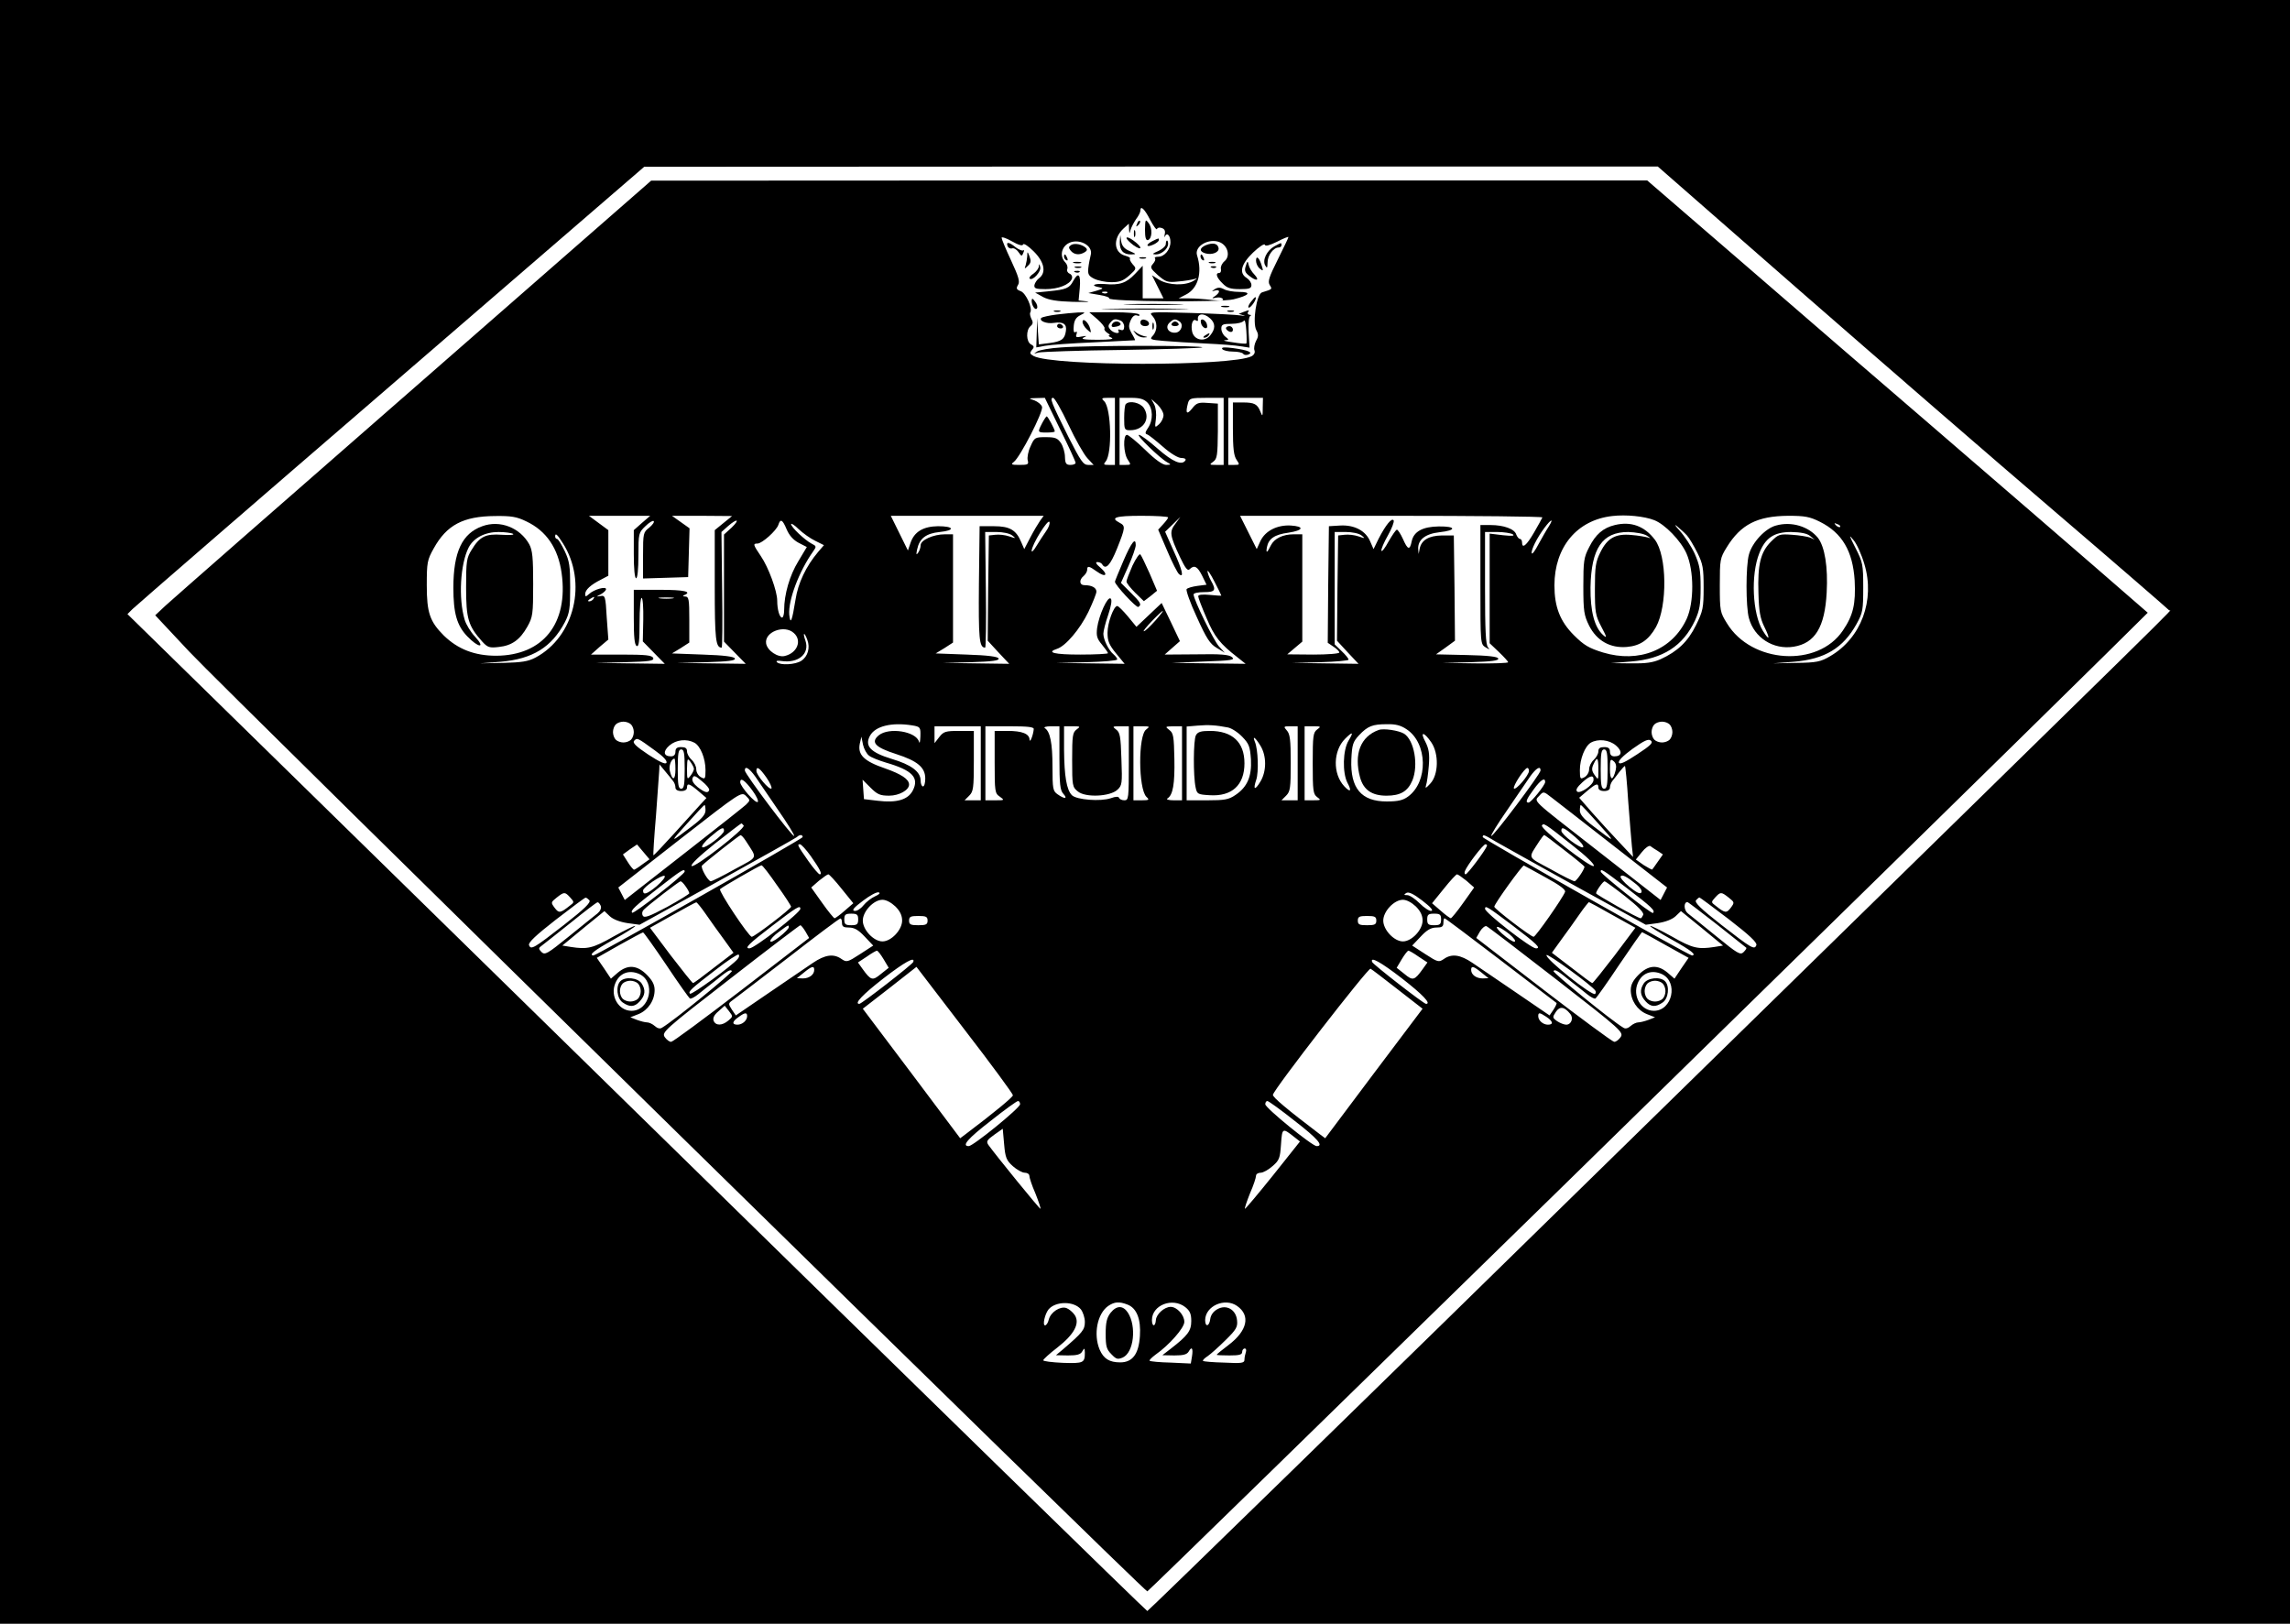 <?xml version="1.0" standalone="no"?>
<!DOCTYPE svg PUBLIC "-//W3C//DTD SVG 20010904//EN"
 "http://www.w3.org/TR/2001/REC-SVG-20010904/DTD/svg10.dtd">
<svg version="1.0" xmlns="http://www.w3.org/2000/svg"
 width="990pt" height="702pt" viewBox="0 0 990 702"
 preserveAspectRatio="xMidYMid meet">

<g transform="translate(0,702) scale(0.1,-0.1)"
fill="#000000" stroke="none">
<path d="M0 3510 l0 -3510 4950 0 4950 0 0 3510 0 3510 -4950 0 -4950 0 0
-3510z m7781 2253 c338 -295 835 -726 1104 -956 270 -231 491 -423 493 -426 3
-8 201 187 -2342 -2301 -1137 -1114 -2072 -2025 -2076 -2025 -4 0 -998 970
-2208 2155 l-2201 2155 22 22 c12 12 515 448 1117 967 l1095 945 2191 1 2191
0 614 -537z"/>
<path d="M1789 5342 c-565 -493 -1047 -916 -1072 -939 l-46 -43 147 -157 c157
-168 4128 -4063 4142 -4063 7 0 3353 3272 4145 4053 l180 178 -30 26 c-213
186 -660 571 -931 805 -188 161 -535 461 -772 666 l-431 372 -2153 0 -2153 -1
-1026 -897z m3183 728 c15 -28 28 -46 30 -40 2 6 11 8 21 4 12 -4 16 -13 12
-28 -2 -11 -2 -15 1 -8 9 19 24 4 24 -25 0 -32 -26 -63 -53 -63 -11 0 -17 -3
-14 -7 4 -3 0 -14 -8 -23 -14 -16 -12 -20 21 -50 34 -29 42 -32 88 -27 28 2
60 8 71 11 13 5 11 2 -5 -8 -36 -22 -108 -20 -148 4 l-32 20 25 -50 25 -50
-45 0 -45 0 0 71 0 70 -33 -35 c-38 -40 -67 -50 -132 -44 -46 3 -63 -7 -22
-14 19 -4 17 -6 -13 -15 l-35 -10 47 -8 c26 -4 46 -11 43 -15 -8 -14 484 -18
538 -4 69 17 80 32 24 32 -25 0 -55 5 -66 12 -16 8 -26 8 -39 0 -16 -11 -16
-11 1 -6 9 3 17 1 17 -4 0 -5 -8 -14 -17 -20 -16 -10 -15 -11 4 -7 13 3 26 0
30 -6 4 -7 -11 -8 -48 -4 -30 4 -74 7 -99 7 l-45 0 31 16 c53 26 73 95 49 170
-13 40 53 77 100 56 34 -16 44 -60 19 -81 -11 -9 -18 -24 -16 -33 2 -10 -1
-18 -7 -18 -18 0 -12 -20 14 -45 19 -20 34 -25 75 -25 41 0 50 3 50 18 0 9 -9
23 -20 30 -35 21 -25 60 27 110 26 25 49 40 51 34 2 -8 20 -3 53 13 27 14 49
23 49 20 0 -3 -21 -47 -46 -97 -38 -76 -44 -95 -35 -110 12 -19 12 -18 -33
-32 -24 -7 -42 -130 -25 -163 10 -18 10 -28 -1 -47 -7 -14 -10 -32 -7 -40 4
-10 -1 -20 -12 -26 -83 -44 -859 -44 -943 1 -16 9 -17 13 -7 26 11 12 10 17
-4 24 -21 12 -22 62 -2 79 11 9 12 17 4 31 -5 11 -8 23 -5 28 11 17 -18 83
-41 92 -19 7 -21 12 -12 27 9 14 3 35 -30 106 -23 49 -41 93 -41 98 0 5 20 -1
44 -15 30 -17 46 -21 49 -14 2 7 23 -7 45 -29 47 -46 56 -92 25 -116 -10 -7
-19 -21 -21 -30 -2 -15 5 -18 48 -18 55 0 104 19 114 45 3 9 -1 18 -10 22 -8
3 -13 12 -10 20 3 8 -1 21 -9 29 -23 24 -18 61 10 80 44 28 114 -6 100 -50 -3
-12 -8 -36 -10 -54 -3 -27 1 -35 25 -47 16 -8 49 -15 74 -15 36 0 52 6 78 29
31 28 32 30 15 48 -9 11 -15 22 -12 25 3 3 -5 8 -19 12 -51 13 -56 73 -10 117
l24 22 1 -24 c1 -20 2 -21 6 -4 3 11 14 32 24 47 11 14 19 31 19 37 0 25 18 8
42 -39z m-185 -316 c-3 -3 -12 -4 -19 -1 -8 3 -5 6 6 6 11 1 17 -2 13 -5z
m-204 -590 c37 -74 67 -140 67 -145 0 -5 -10 -9 -22 -9 -19 0 -23 6 -24 34 0
19 -8 46 -17 60 -15 22 -25 26 -66 26 -46 0 -49 -1 -66 -40 -10 -21 -15 -48
-12 -60 5 -18 1 -20 -36 -20 -35 0 -38 2 -24 13 27 20 128 217 122 238 -3 10
-18 22 -33 28 -27 9 -27 9 9 10 l36 1 66 -136z m36 20 c30 -64 67 -129 82
-145 l27 -29 -24 0 c-21 0 -32 17 -85 121 -75 151 -82 169 -66 169 6 0 36 -52
66 -116z m201 -29 l0 -145 -26 0 c-23 0 -25 2 -14 15 29 35 24 229 -6 260 -14
13 -12 15 15 15 l31 0 0 -145z m140 125 c25 -25 26 -77 3 -110 -12 -18 -14
-25 -4 -28 7 -2 37 -26 68 -53 34 -30 66 -49 80 -49 14 0 21 -4 18 -10 -15
-24 -55 -7 -120 50 -37 33 -74 60 -81 60 -14 0 89 -100 121 -118 19 -11 19
-11 -3 -12 -16 0 -47 22 -91 65 -37 36 -73 65 -79 65 -18 0 -15 -82 4 -108 14
-21 14 -22 -10 -22 l-26 0 0 145 0 145 50 0 c37 0 55 -5 70 -20z m330 -125 l0
-145 -32 0 c-30 0 -31 1 -13 14 17 12 19 28 20 132 l0 119 -45 3 c-39 3 -48 0
-67 -25 -23 -28 -29 -20 -17 25 6 20 12 22 80 22 l74 0 0 -145z m169 103 c0
-39 -1 -41 -10 -18 -13 33 -26 40 -76 40 l-43 0 0 -113 c0 -86 4 -118 16 -135
14 -21 14 -22 -10 -22 l-26 0 0 145 0 145 75 0 75 0 -1 -42z m-429 -33 c0 -12
-9 -30 -19 -39 -19 -17 -19 -16 -14 22 3 22 0 49 -7 63 l-13 24 27 -24 c14
-14 26 -34 26 -46z m2122 -454 c46 -18 114 -88 139 -144 33 -75 33 -211 1
-282 -62 -135 -206 -193 -362 -146 -61 19 -82 31 -126 75 -60 60 -84 123 -84
215 0 166 98 283 250 300 60 7 139 -1 182 -18z m-4877 -5 c87 -41 138 -116
153 -224 30 -217 -80 -356 -283 -357 -93 0 -165 28 -226 87 -61 61 -74 99 -74
218 0 98 2 109 30 159 56 101 127 139 265 140 70 1 94 -3 135 -23z m500 -7
l-35 -31 0 -104 c0 -63 4 -104 10 -104 6 0 10 39 10 98 0 96 1 99 30 127 16
16 33 26 36 22 4 -4 -5 -16 -19 -28 -26 -20 -27 -24 -27 -120 l0 -100 98 3 97
3 3 106 3 105 -38 27 -38 27 130 0 130 -1 -37 -30 -38 -31 0 -242 c0 -231 4
-266 30 -266 3 0 4 113 2 250 l-3 250 28 25 c40 35 54 31 16 -6 l-33 -30 0
-232 0 -231 47 -48 47 -48 -149 2 -150 2 128 3 c96 3 127 7 124 16 -2 8 -45
14 -138 17 l-134 5 38 23 37 24 0 99 c0 87 -2 99 -17 100 -11 0 -13 3 -5 6 36
15 -1 23 -103 23 l-115 0 0 -119 c0 -86 3 -120 13 -124 9 -3 12 21 12 102 0
58 4 106 9 106 5 0 8 -42 7 -94 l-2 -94 48 -49 47 -48 -149 2 -150 2 127 3
c107 3 126 6 122 18 -5 12 -31 15 -138 15 l-131 0 37 33 38 32 -7 96 c-5 91
-7 96 -27 92 -20 -3 -20 -3 2 8 12 7 22 16 22 22 0 13 -51 -1 -72 -20 -16 -14
-18 -14 -18 -1 0 18 24 40 68 62 l32 17 0 98 0 99 -42 31 -42 31 132 0 133 0
-36 -31z m1721 9 c-9 -13 -28 -45 -42 -72 l-26 -50 -13 30 c-22 53 -50 69
-118 69 l-62 0 -3 -249 c-2 -237 1 -276 27 -276 3 0 5 112 3 250 l-3 250 49 0
c27 0 57 -6 68 -15 17 -13 16 -14 -13 -4 -17 6 -44 9 -60 7 l-28 -3 -3 -228
-2 -227 46 -50 47 -50 -144 2 -144 2 123 3 c92 3 122 7 119 16 -2 8 -45 14
-138 17 l-134 5 38 23 37 24 0 234 0 234 -35 0 c-50 0 -105 -25 -105 -47 0
-10 -5 -25 -11 -33 -8 -11 -9 -8 -4 15 10 47 38 69 98 75 68 7 62 25 -8 25
-64 -1 -103 -24 -119 -73 l-11 -32 -37 75 -37 75 331 0 330 0 -16 -22z m554
15 c0 -4 -10 -17 -22 -30 l-21 -23 39 -91 c21 -50 44 -95 51 -101 23 -19 15
17 -24 102 l-36 81 33 32 33 32 -22 -30 c-26 -34 -24 -49 20 -143 23 -48 33
-62 42 -53 20 20 34 12 54 -28 l19 -39 -39 -5 c-22 -3 -43 -9 -47 -14 -4 -4
15 -59 44 -121 42 -93 57 -116 86 -133 l35 -21 -26 28 c-23 27 -109 202 -109
224 0 6 20 10 45 10 49 0 54 8 30 50 -8 14 -14 32 -15 40 0 8 14 -12 30 -44
17 -32 30 -60 30 -61 0 -1 -22 0 -50 3 -32 3 -50 1 -50 -6 0 -6 16 -48 36 -94
34 -81 59 -112 134 -170 l35 -28 -160 2 -160 2 139 6 c121 4 137 7 122 19 -13
11 -49 14 -154 12 l-137 -1 33 29 33 29 -39 82 -40 83 -55 -52 -54 -51 -37 45
c-21 25 -41 45 -46 45 -15 0 -42 -72 -42 -116 0 -36 7 -52 37 -89 l37 -45
-148 2 -149 2 133 3 c72 2 132 7 132 12 0 5 -7 14 -16 22 -21 17 -44 64 -44
89 0 11 9 48 21 82 13 39 17 64 11 70 -13 13 -51 -71 -59 -127 -4 -34 -1 -46
21 -72 14 -17 26 -34 26 -37 0 -3 -54 -6 -120 -6 -112 0 -149 9 -100 25 37 12
99 85 135 159 19 40 35 80 35 88 0 17 -20 28 -51 28 -23 0 -25 23 -4 40 8 7
15 19 15 26 0 19 7 18 42 -7 39 -28 51 -14 15 17 -18 15 -23 24 -13 24 8 0 18
-4 21 -10 15 -25 35 -4 64 68 37 93 37 98 11 112 -42 22 -18 30 95 30 63 0
115 -3 115 -7z m1618 0 c-2 -5 -18 -34 -36 -65 -33 -57 -52 -72 -52 -43 0 8
-4 15 -9 15 -5 0 -12 9 -16 19 -7 24 -54 41 -111 41 l-44 0 0 -258 c0 -256 0
-257 23 -271 17 -10 19 -11 10 0 -10 10 -13 75 -13 256 l0 243 53 0 c28 0 59
-5 67 -10 10 -7 -3 -8 -42 -4 l-58 7 0 -237 0 -237 40 -38 c22 -21 40 -41 40
-44 0 -4 -64 -6 -142 -5 l-143 2 123 3 c92 3 122 7 119 16 -2 8 -43 13 -136
15 l-133 3 41 29 41 30 -2 228 -3 227 -52 0 c-56 -1 -89 -20 -96 -59 l-4 -21
-2 21 c-2 40 30 66 92 73 75 8 73 26 -3 25 -70 -1 -108 -22 -117 -64 -8 -40
-17 -38 -38 10 -10 22 -22 40 -26 40 -4 0 -20 -23 -36 -51 -15 -28 -29 -46
-31 -40 -2 6 11 36 28 66 17 30 28 59 25 65 -8 13 -34 -19 -65 -79 l-22 -45
-14 32 c-19 47 -68 73 -129 70 l-50 -3 -3 -252 -2 -252 25 -17 c14 -9 25 -20
25 -25 0 -5 -51 -9 -112 -9 l-113 1 33 28 32 27 0 232 0 232 -37 0 c-47 0 -84
-18 -99 -48 -16 -33 -22 -36 -17 -8 7 37 33 55 93 63 65 10 71 27 10 31 -59 3
-110 -23 -131 -67 l-16 -35 -36 72 -36 72 655 0 c361 0 654 -3 652 -7z m1200
-19 c96 -48 142 -127 150 -254 5 -101 -6 -150 -51 -216 -108 -161 -395 -143
-501 31 -30 48 -31 54 -31 165 0 111 1 117 30 164 61 99 132 135 266 136 72 0
93 -4 137 -26z m-4467 -33 c11 -26 29 -46 52 -58 l35 -18 -37 -62 c-37 -60
-61 -143 -61 -210 0 -18 -4 -33 -9 -33 -11 0 -21 35 -21 73 0 42 -38 145 -71
193 -33 49 -35 54 -14 54 19 0 82 56 90 81 9 28 18 23 36 -20z m1121 -8 c-11
-15 -29 -44 -41 -63 -11 -19 -21 -29 -21 -22 0 27 72 142 77 125 3 -7 -4 -25
-15 -40z m2173 20 c-10 -15 -29 -49 -44 -76 -14 -27 -27 -45 -29 -39 -4 13 22
66 55 110 29 39 42 43 18 5z m-3171 -61 l38 -19 -25 -29 c-53 -63 -87 -135
-98 -207 -15 -93 -22 -111 -27 -64 -5 61 42 187 104 274 14 20 14 22 -8 33
-30 16 -88 71 -88 84 0 5 15 -4 33 -22 18 -17 50 -40 71 -50z m3769 23 c10
-11 30 -45 45 -75 24 -48 27 -67 27 -151 0 -87 -3 -101 -33 -162 -35 -71 -79
-113 -153 -147 -34 -15 -64 -19 -129 -18 l-85 1 86 7 c138 11 225 67 277 178
20 45 24 69 24 142 0 74 -4 97 -26 147 -15 32 -44 76 -64 98 -20 22 -26 31
-12 20 13 -11 33 -29 43 -40z m662 37 c-3 -3 -11 0 -18 7 -9 10 -8 11 6 5 10
-3 15 -9 12 -12z m-2069 -37 c17 -13 16 -14 -13 -4 -17 6 -44 9 -60 7 l-28 -3
-3 -228 -2 -227 46 -50 47 -50 -144 2 -144 2 123 3 c67 2 122 7 122 11 0 5
-13 21 -30 37 l-30 29 0 243 0 243 48 0 c27 0 57 -6 68 -15z m-3453 -33 c108
-169 51 -405 -118 -495 -32 -17 -60 -21 -140 -23 l-100 -2 90 7 c138 12 220
63 277 171 20 39 23 59 23 151 0 91 -3 113 -24 157 -14 29 -28 52 -33 52 -4 0
-8 5 -8 10 0 18 9 10 33 -28z m5627 -91 c47 -156 -14 -320 -148 -398 -41 -24
-58 -28 -147 -29 l-100 -2 90 7 c134 11 213 59 271 163 27 49 29 60 29 158 0
99 -2 109 -33 170 -29 57 -30 61 -9 35 14 -16 35 -63 47 -104z m-5495 -151
c-3 -5 -12 -10 -18 -10 -7 0 -6 4 3 10 19 12 23 12 15 0z m343 3 c-16 -2 -40
-2 -55 0 -16 2 -3 4 27 4 30 0 43 -2 28 -4z m2086 -97 c-22 -24 -43 -45 -49
-45 -5 -1 11 19 35 44 56 58 64 58 14 1z m-1562 -53 c36 -32 15 -86 -39 -99
-30 -8 -76 23 -81 54 -8 50 79 83 120 45z m58 -29 c13 -34 3 -72 -26 -91 -26
-17 -91 -20 -105 -6 -6 6 2 8 21 5 72 -10 121 32 102 88 -13 36 -5 40 8 4z
m-762 -366 c7 -7 12 -21 12 -33 0 -12 -5 -26 -12 -33 -7 -7 -21 -12 -33 -12
-12 0 -26 5 -33 12 -7 7 -12 21 -12 33 0 12 5 26 12 33 7 7 21 12 33 12 12 0
26 -5 33 -12z m4490 0 c7 -7 12 -21 12 -33 0 -12 -5 -26 -12 -33 -7 -7 -21
-12 -33 -12 -12 0 -26 5 -33 12 -7 7 -12 21 -12 33 0 12 5 26 12 33 7 7 21 12
33 12 12 0 26 -5 33 -12z m-3275 -4 c36 -6 37 -8 36 -48 -1 -22 -3 -33 -6 -23
-12 45 -130 64 -174 28 -36 -30 -16 -52 75 -81 93 -30 126 -58 126 -106 0 -19
-4 -34 -10 -34 -5 0 -10 11 -10 25 0 39 -41 69 -125 94 -92 28 -118 56 -94
100 23 42 94 59 182 45z m1365 -9 c16 -3 44 -21 63 -41 29 -30 33 -42 37 -97
4 -74 -16 -120 -67 -154 -29 -20 -47 -23 -122 -23 l-89 0 0 159 0 160 48 4
c47 4 78 2 130 -8z m773 -8 c91 -60 94 -227 6 -291 -22 -16 -43 -21 -92 -21
-110 0 -158 57 -153 182 3 64 7 76 33 104 38 40 58 48 121 48 37 1 60 -5 85
-22z m-1841 -147 l0 -160 -35 0 -35 0 20 20 c18 18 20 33 20 150 l0 130 -64 0
c-58 0 -67 -3 -85 -26 l-21 -27 0 37 0 36 100 0 100 0 0 -160z m229 148 c-2
-26 -17 -63 -18 -46 -1 26 -33 38 -95 38 l-56 0 0 -134 c0 -128 1 -136 22
-150 22 -16 21 -16 -20 -16 l-42 0 0 160 0 160 105 0 c78 0 105 -3 104 -12z
m111 -125 c0 -113 3 -140 17 -155 20 -22 6 -24 -25 -2 -20 14 -22 23 -22 119
0 102 -10 152 -33 167 -7 4 5 8 26 8 l37 0 0 -137z m74 123 c-17 -13 -19 -27
-19 -131 0 -112 1 -118 25 -137 33 -27 138 -22 170 7 21 19 22 27 18 133 -3
98 -6 116 -23 128 -17 13 -16 14 18 14 l37 0 0 -160 c0 -151 -1 -160 -19 -160
-11 0 -21 5 -23 10 -2 7 -14 7 -36 -1 -44 -15 -148 -7 -168 13 -23 23 -33 82
-34 196 l0 102 37 0 c34 0 35 -1 17 -14z m301 0 c-35 -25 -34 -256 1 -291 14
-13 12 -15 -20 -15 l-36 0 0 160 0 160 37 0 c34 0 35 -1 18 -14z m155 -146 l0
-160 -37 0 c-21 0 -33 4 -26 8 24 15 32 63 30 171 -2 97 -4 112 -22 125 -19
15 -18 15 18 16 l37 0 0 -160z m500 0 l0 -160 -35 0 -35 0 20 20 c18 18 20 33
20 142 0 99 -3 125 -17 140 -15 17 -14 18 15 18 l32 0 0 -160z m84 146 c-17
-13 -19 -27 -19 -146 0 -119 2 -133 19 -146 18 -13 17 -14 -17 -14 l-37 0 0
160 0 160 37 0 c34 0 35 -1 17 -14z m136 -48 c-25 -41 -27 -139 -5 -182 20
-37 13 -44 -14 -15 -50 54 -48 153 4 205 33 33 38 30 15 -8z m358 -8 c33 -49
31 -139 -4 -177 -20 -22 -24 -23 -19 -8 4 11 9 49 12 85 4 52 0 73 -15 103
-25 46 -6 44 26 -3z m-3356 -35 c35 -25 54 -45 49 -53 -4 -8 -30 4 -79 36 -54
36 -69 51 -60 60 13 13 13 13 90 -43z m925 -22 c10 -8 43 -21 73 -30 114 -33
145 -65 116 -121 -21 -40 -70 -54 -152 -44 l-59 7 -3 42 -3 42 34 -34 c30 -30
42 -35 81 -35 43 0 86 24 86 48 0 23 -33 45 -104 70 -91 31 -119 59 -109 107
l7 30 7 -35 c4 -18 16 -40 26 -47z m1692 43 c27 -44 27 -110 0 -155 -24 -40
-33 -36 -18 8 11 33 8 131 -6 164 -12 29 2 19 24 -17z m1629 -37 c-50 -33 -74
-45 -79 -37 -5 8 17 30 58 60 52 37 70 45 80 36 11 -9 -1 -21 -59 -59z m-4076
50 c26 -14 48 -68 48 -119 0 -38 -2 -40 -20 -30 -11 6 -20 21 -20 34 0 13 -9
31 -20 41 -11 10 -20 26 -20 37 0 13 -7 18 -25 18 -18 0 -25 -5 -25 -20 0 -13
-7 -20 -19 -20 -33 0 -36 22 -7 47 29 25 74 30 108 12z m3984 -12 c29 -25 26
-47 -7 -47 -12 0 -19 7 -19 20 0 15 -7 20 -25 20 -18 0 -25 -5 -25 -18 0 -11
-9 -27 -20 -37 -11 -10 -20 -28 -20 -41 0 -13 -9 -28 -20 -34 -18 -10 -20 -8
-20 30 0 49 22 104 47 119 31 18 80 13 109 -12z m-4026 -102 c0 -69 -3 -85
-15 -85 -12 0 -15 16 -15 85 0 69 3 85 15 85 12 0 15 -16 15 -85z m3990 0 c0
-69 -3 -85 -15 -85 -12 0 -15 16 -15 85 0 69 3 85 15 85 12 0 15 -16 15 -85z
m-4030 -1 c0 -48 -13 -52 -24 -8 -6 22 6 54 20 54 2 0 4 -21 4 -46z m80 2 c0
-6 -7 -20 -15 -30 -14 -18 -15 -16 -15 30 1 45 2 48 15 30 8 -11 15 -25 15
-30z m3910 -3 c0 -47 0 -47 -16 -24 -13 18 -14 28 -5 47 16 35 21 30 21 -23z
m75 -2 c-12 -49 -25 -47 -25 3 0 43 2 47 16 35 10 -8 13 -21 9 -38z m-4075
-48 c6 -7 10 -19 10 -28 0 -9 9 -15 25 -15 16 0 25 6 25 15 0 21 10 18 49 -15
l35 -30 -25 -27 c-14 -16 -65 -72 -114 -126 -48 -53 -89 -96 -90 -95 -2 2 3
80 11 173 7 94 13 181 14 195 l1 25 25 -30 c13 -16 29 -35 34 -42z m4129 -88
c6 -83 14 -170 16 -195 l5 -45 -61 65 c-34 36 -86 93 -117 128 l-55 63 34 29
c39 33 49 36 49 15 0 -9 9 -15 25 -15 16 0 25 6 25 15 0 9 5 21 10 28 6 7 20
25 31 40 12 15 23 27 24 25 2 -2 9 -71 14 -153z m-3774 108 c14 -21 59 -86 99
-145 41 -59 72 -109 69 -112 -7 -6 -213 268 -213 283 0 22 19 10 45 -26z m48
-4 c16 -23 25 -44 22 -48 -9 -8 -65 58 -65 76 0 23 14 13 43 -28z m3297 28 c0
-18 -56 -84 -65 -76 -7 8 45 88 58 89 4 0 7 -6 7 -13z m50 2 c0 -15 -206 -289
-213 -283 -3 3 28 53 69 112 40 59 85 124 99 145 26 36 45 48 45 26z m-3594
-84 c-4 -16 -19 -12 -50 12 -18 15 -26 28 -22 39 5 13 11 12 40 -13 19 -15 33
-32 32 -38z m3823 42 c-1 -21 -59 -61 -71 -49 -7 7 0 19 23 40 33 30 50 33 48
9z m-3636 -45 c17 -23 27 -45 23 -49 -9 -9 -75 66 -76 85 0 23 21 8 53 -36z
m3427 37 c0 -13 -61 -89 -72 -89 -15 0 -9 15 23 58 30 41 49 53 49 31z m-3455
-98 c-11 -10 -117 -94 -235 -186 -118 -92 -232 -181 -252 -197 l-37 -29 -14
27 -14 27 266 208 c263 205 266 207 286 188 19 -19 19 -19 0 -38z m3751 -178
l231 -180 -14 -27 -14 -27 -37 29 c-20 16 -134 105 -252 197 -272 212 -259
199 -236 224 19 21 19 20 55 -8 20 -15 140 -109 267 -208z m-3926 153 c0 -17
-16 -36 -57 -67 -99 -76 -100 -75 -24 9 40 45 75 82 77 82 2 0 4 -11 4 -24z
m3861 -58 c76 -84 75 -85 -24 -9 -41 31 -57 50 -57 67 0 13 2 24 4 24 2 0 37
-37 77 -82z m-3696 -7 c8 -14 -214 -186 -225 -175 -6 6 36 45 101 97 61 48
112 87 114 87 2 0 6 -4 10 -9z m3582 -85 c60 -47 99 -84 93 -90 -11 -11 -233
162 -224 175 7 12 11 10 131 -85z m-3667 62 c-1 -17 -82 -78 -94 -71 -5 4 10
24 35 45 47 40 59 46 59 26z m3679 -26 c25 -21 40 -41 35 -45 -12 -7 -93 54
-94 71 0 20 12 14 59 -26z m-3585 -17 c51 -80 57 -66 -48 -123 -51 -29 -98
-52 -103 -52 -12 0 -46 60 -38 68 16 17 161 131 166 131 4 1 14 -10 23 -24z
m246 16 c0 -8 -893 -513 -905 -512 -20 3 2 21 88 69 54 30 96 57 93 59 -2 2
-44 -18 -94 -46 -89 -51 -113 -56 -184 -45 l-37 6 91 75 91 74 23 -22 c15 -14
44 -25 77 -30 l52 -7 335 185 c184 102 339 189 345 194 11 11 25 12 25 0z
m2997 -20 c27 -15 183 -103 348 -194 l300 -165 52 7 c33 5 62 16 77 30 l23 22
91 -74 91 -75 -37 -6 c-71 -11 -95 -6 -184 45 -50 28 -92 48 -94 46 -3 -2 39
-29 93 -59 86 -48 108 -66 88 -69 -12 -1 -905 504 -905 512 0 13 6 11 57 -20z
m298 -38 c47 -36 85 -68 85 -70 0 -12 -35 -63 -43 -63 -5 0 -52 23 -103 52
-105 57 -99 43 -48 123 9 14 18 25 20 25 2 0 42 -30 89 -67z m-3988 -60 c-17
-13 -33 -23 -36 -23 -3 0 -16 15 -27 33 l-21 33 30 22 31 21 27 -32 27 -32
-31 -22z m728 36 c40 -57 51 -79 39 -79 -5 0 -27 26 -49 57 -47 67 -50 73 -37
73 6 0 27 -23 47 -51z m2923 43 c-9 -22 -84 -122 -92 -122 -4 0 -6 6 -3 14 10
26 79 116 89 116 5 0 8 -4 6 -8z m739 -21 l22 -15 -21 -30 c-12 -17 -23 -33
-25 -35 -1 -2 -18 7 -37 19 l-34 24 26 32 c14 18 31 30 37 26 5 -4 20 -14 32
-21z m-3808 -148 c34 -47 61 -89 61 -93 0 -9 -158 -130 -170 -130 -13 0 -145
199 -137 206 9 9 170 102 179 103 4 1 34 -38 67 -86z m3324 33 c59 -32 87 -53
83 -62 -11 -28 -127 -194 -136 -194 -12 0 -170 121 -170 130 0 12 122 181 128
178 4 -2 47 -25 95 -52z m-3723 26 c0 -12 -220 -185 -227 -178 -9 9 11 28 120
112 91 71 107 81 107 66z m4074 -72 c107 -82 123 -97 112 -107 -6 -6 -226 168
-226 179 0 14 8 9 114 -72z m-4195 9 c-41 -34 -59 -41 -59 -19 0 14 82 70 93
63 6 -3 -10 -23 -34 -44z m799 -11 l51 -63 -37 -32 c-20 -18 -40 -32 -44 -33
-3 0 -28 30 -54 67 l-47 66 33 29 c19 15 37 28 41 28 4 0 30 -28 57 -62z
m2702 34 l33 -29 -47 -66 c-26 -37 -51 -67 -54 -67 -4 1 -24 15 -44 33 l-37
32 51 63 c27 34 53 62 57 62 4 0 22 -13 41 -28z m734 -15 c17 -14 26 -28 22
-35 -5 -9 -21 -1 -52 24 -24 20 -41 40 -38 45 6 10 26 0 68 -34z m-4110 -9 c9
-12 16 -26 16 -30 0 -3 -43 -30 -96 -59 -77 -41 -98 -49 -105 -38 -5 9 -3 19
4 26 23 23 152 122 159 123 4 0 14 -10 22 -22z m4062 -43 c56 -44 81 -70 78
-80 -4 -8 -8 -15 -11 -15 -12 0 -193 102 -193 108 0 10 30 52 37 52 3 0 43
-29 89 -65z m-3243 0 c-16 -7 -39 -25 -51 -40 -12 -15 -29 -25 -38 -23 -13 2
-2 15 37 44 30 23 60 39 68 36 8 -3 2 -9 -16 -17z m2405 -63 c-8 -2 -31 13
-51 33 -19 19 -43 35 -53 35 -15 0 -16 2 -5 9 10 7 31 -3 69 -32 35 -27 50
-43 40 -45z m-3723 58 c18 -20 18 -21 -1 -35 -41 -33 -48 -34 -66 -10 -17 23
-17 24 8 44 33 26 36 26 59 1z m5009 -1 c25 -20 25 -21 8 -44 -18 -24 -25 -23
-66 10 -19 14 -19 15 -1 35 23 25 26 25 59 -1z m-4926 -11 c7 -10 -21 -37
-109 -106 -131 -102 -144 -110 -152 -88 -4 11 30 43 116 110 67 52 125 95 128
95 4 1 11 -5 17 -11z m4927 -83 c88 -68 122 -100 118 -111 -8 -22 -21 -14
-152 88 -88 69 -116 96 -109 106 6 6 12 12 15 12 2 0 60 -43 128 -95z m-3604
56 c20 -20 29 -39 29 -61 0 -40 -47 -90 -85 -90 -38 0 -85 50 -85 90 0 40 47
90 85 90 16 0 38 -12 56 -29z m2250 0 c20 -20 29 -39 29 -61 0 -40 -47 -90
-85 -90 -38 0 -85 50 -85 90 0 40 47 90 85 90 16 0 38 -12 56 -29z m-3524 3
c4 -10 -2 -23 -14 -33 -11 -9 -67 -53 -123 -99 -94 -76 -104 -82 -119 -68 -14
15 -14 17 4 30 11 8 67 53 125 99 58 47 109 86 113 86 4 1 10 -6 14 -15z m455
-37 c20 -29 55 -78 78 -109 l41 -57 -85 -65 c-46 -36 -86 -66 -90 -66 -3 0
-46 54 -96 119 l-90 120 98 55 c53 30 99 55 102 55 3 0 22 -23 42 -52z m3919
-3 l99 -55 -90 -120 c-50 -65 -93 -119 -96 -119 -4 0 -44 30 -90 66 l-85 65
41 57 c23 31 58 80 78 109 20 29 39 52 41 53 1 0 48 -25 102 -56z m452 -41
c67 -53 124 -98 126 -100 3 -2 -2 -10 -11 -19 -14 -14 -25 -8 -118 68 -56 46
-112 90 -123 99 -18 14 -19 49 -2 49 3 0 60 -44 128 -97z m-3963 68 c0 -17
-198 -171 -220 -171 -23 0 -4 19 98 97 107 82 122 91 122 74z m3080 -73 c104
-79 124 -98 100 -98 -22 0 -220 154 -220 171 0 16 10 10 120 -73z m-2830 27
c0 -21 -5 -25 -30 -25 -25 0 -30 4 -30 25 0 21 5 25 30 25 25 0 30 -4 30 -25z
m2520 0 c0 -21 -5 -25 -30 -25 -25 0 -30 4 -30 25 0 21 5 25 30 25 25 0 30 -4
30 -25z m-2220 -5 c0 -17 -7 -20 -40 -20 -33 0 -40 3 -40 20 0 17 7 20 40 20
33 0 40 -3 40 -20z m1940 0 c0 -17 -7 -20 -40 -20 -33 0 -40 3 -40 20 0 17 7
20 40 20 33 0 40 -3 40 -20z m-2310 -10 c0 -16 7 -20 30 -20 23 0 41 -10 68
-39 l37 -39 -57 -37 c-54 -35 -58 -36 -80 -21 -34 24 -71 19 -124 -17 -27 -18
-113 -77 -191 -130 l-142 -97 -17 25 c-16 25 -16 27 2 40 10 7 118 90 239 183
121 94 223 171 228 171 4 1 7 -8 7 -19z m2848 -162 c130 -99 239 -182 241
-184 2 -2 -4 -15 -13 -29 l-17 -25 -142 97 c-78 53 -164 112 -191 130 -53 36
-90 41 -124 17 -22 -15 -26 -14 -80 21 l-57 37 37 39 c27 29 45 39 68 39 23 0
30 4 30 20 0 11 2 20 5 20 3 0 112 -82 243 -182z m-3078 143 c0 -5 -18 -24
-40 -41 -24 -19 -40 -26 -40 -18 0 7 17 25 38 40 42 31 42 31 42 19z m72 -18
l16 -28 -291 -224 c-160 -123 -297 -224 -305 -225 -8 -1 -20 9 -28 20 -14 21
-5 30 283 253 163 127 300 231 303 231 3 0 13 -12 22 -27z m3247 -208 c282
-219 291 -228 277 -249 -8 -11 -20 -21 -28 -20 -8 1 -145 102 -305 225 l-291
224 16 28 c9 15 22 25 28 23 6 -2 142 -106 303 -231z m-179 167 c0 -8 -16 -1
-40 18 -52 41 -52 60 0 23 22 -15 40 -34 40 -41z m-3670 -103 c52 -78 98 -143
103 -146 4 -2 20 6 36 19 16 13 46 37 67 53 59 48 72 56 78 47 4 -7 -252 -216
-302 -245 -8 -6 -20 -3 -31 7 -10 9 -25 16 -34 16 -8 0 -28 5 -44 11 l-28 11
36 14 c41 17 69 59 69 104 0 23 -10 42 -34 66 -42 42 -82 45 -125 9 l-30 -26
-30 45 -31 45 97 55 c54 30 100 55 103 55 3 0 48 -63 100 -140z m4321 85 l99
-55 -31 -45 -30 -45 -30 26 c-43 36 -83 33 -125 -9 -24 -24 -34 -43 -34 -66 0
-45 28 -87 69 -104 l36 -14 -28 -11 c-16 -6 -36 -11 -44 -11 -9 0 -24 -7 -34
-16 -11 -10 -23 -13 -31 -7 -50 29 -306 238 -302 245 6 9 19 1 78 -47 21 -16
51 -40 67 -53 16 -13 32 -21 36 -19 5 3 51 68 103 146 52 77 97 141 99 141 1
0 48 -25 102 -56z m-3381 -61 l22 -37 -34 -27 c-36 -30 -43 -28 -79 22 l-20
28 38 25 c21 15 41 26 44 26 4 0 17 -17 29 -37z m2313 11 l38 -25 -20 -28
c-36 -50 -43 -52 -79 -22 l-34 27 22 37 c12 20 25 37 29 37 3 0 23 -11 44 -26z
m-2944 -10 c-24 -29 -199 -157 -206 -150 -9 9 4 21 112 104 50 39 94 68 98 65
4 -3 3 -11 -4 -19z m3708 -137 c3 -4 2 -11 -1 -14 -11 -12 -219 154 -210 168
5 8 197 -132 211 -154z m-2949 124 c-3 -10 -223 -181 -233 -181 -24 0 14 40
104 110 92 71 139 97 129 71z m2113 -71 c90 -70 128 -110 104 -110 -10 0 -230
171 -233 181 -10 26 37 0 129 -71z m-2541 37 c0 -21 -22 -37 -49 -37 l-26 1
30 24 c34 28 45 31 45 12z m859 -542 c0 -8 -77 -72 -204 -168 l-24 -18 -210
280 -211 280 116 90 116 91 209 -273 c115 -149 208 -276 208 -282z m1663 458
l108 -84 -211 -280 -210 -280 -24 18 c-141 107 -204 160 -202 170 4 24 412
550 422 545 6 -3 58 -43 117 -89z m363 72 l30 -24 -25 -1 c-28 0 -50 16 -50
37 0 19 11 16 45 -12z m-3641 -6 c73 -34 46 -159 -34 -159 -56 0 -93 64 -70
119 18 44 59 60 104 40z m4420 0 c73 -34 46 -159 -34 -159 -56 0 -93 64 -70
119 18 44 59 60 104 40z m-4035 -201 c-27 -23 -55 -23 -64 -1 -4 12 2 25 21
41 l27 24 19 -24 c17 -22 17 -23 -3 -40z m3639 29 c16 -18 5 -47 -17 -47 -9 0
-27 7 -39 15 -21 15 -21 17 -6 40 17 26 37 23 62 -8z m-3558 -10 c0 -19 -21
-37 -42 -37 -25 0 -23 14 5 33 27 20 37 21 37 4z m3455 -3 c29 -19 32 -34 7
-34 -21 0 -42 18 -42 37 0 17 6 16 35 -3z m-2275 -378 c0 -16 -203 -181 -222
-181 -32 0 -5 32 96 110 59 47 112 85 117 85 5 0 9 -6 9 -14z m1186 -71 c101
-78 128 -110 96 -110 -19 0 -222 165 -222 181 0 8 4 14 9 14 5 0 58 -38 117
-85z m-1217 -197 c17 -15 40 -28 51 -28 11 0 20 -6 20 -13 0 -8 11 -42 26 -76
14 -35 24 -65 22 -67 -3 -2 -188 225 -225 276 -10 15 -7 21 25 44 l37 26 6
-67 c5 -58 10 -70 38 -95z m1218 125 l23 -18 -117 -147 c-65 -81 -119 -145
-121 -144 -2 2 8 32 22 67 15 34 26 68 26 76 0 7 9 13 20 13 11 0 34 13 52 29
29 25 32 35 36 94 5 72 6 72 59 30z m-924 -744 c9 -12 17 -36 17 -54 0 -34
-10 -46 -95 -119 l-30 -25 52 -1 c39 0 55 4 62 18 9 15 10 15 11 -5 0 -45 -5
-48 -95 -45 -47 2 -85 7 -85 11 0 4 27 29 61 55 73 57 99 105 75 141 -9 13
-25 26 -36 30 -27 9 -68 -18 -76 -50 -3 -14 -11 -25 -16 -25 -12 0 -1 49 15
69 30 36 110 37 140 0z m201 21 c40 -15 59 -63 54 -136 -5 -78 -32 -114 -85
-114 -47 0 -72 16 -89 55 -28 67 -10 156 37 189 27 18 47 20 83 6z m250 -11
c20 -16 26 -29 26 -60 0 -43 -15 -63 -90 -121 l-35 -27 52 -1 c39 0 54 4 62
17 13 24 20 14 14 -22 l-5 -30 -86 4 c-48 1 -89 5 -92 8 -3 2 9 14 25 26 59
41 125 116 125 142 0 30 -32 65 -59 65 -27 0 -62 -31 -64 -57 -2 -30 -17 -30
-17 0 0 65 89 99 144 56z m224 5 c59 -41 45 -107 -37 -169 -28 -21 -51 -40
-51 -42 0 -2 25 -3 55 -3 42 0 55 3 55 15 0 8 5 15 11 15 6 0 8 -7 5 -16 -3
-9 -6 -23 -6 -32 0 -15 -11 -17 -87 -13 -49 1 -90 5 -92 7 -3 3 6 12 20 21 13
9 48 40 77 69 46 45 53 57 50 85 -4 47 -46 71 -85 49 -18 -10 -29 -26 -31 -43
-4 -32 -22 -36 -22 -4 1 61 85 98 138 61z"/>
<path d="M4916 6053 c-6 -14 -5 -15 5 -6 7 7 10 15 7 18 -3 3 -9 -2 -12 -12z"/>
<path d="M4950 6027 c0 -35 4 -47 13 -45 18 7 20 50 3 73 -14 19 -15 17 -16
-28z"/>
<path d="M4902 6010 c0 -14 2 -19 5 -12 2 6 2 18 0 25 -3 6 -5 1 -5 -13z"/>
<path d="M4841 5975 c-1 -37 14 -55 49 -55 24 1 24 1 -7 15 -22 9 -33 22 -36
42 l-4 28 -2 -30z"/>
<path d="M4870 5991 c0 -5 14 -19 30 -31 17 -12 30 -17 30 -11 0 5 -13 19 -30
31 -16 12 -30 17 -30 11z"/>
<path d="M4983 5978 c-31 -15 -29 -30 2 -16 14 6 25 15 25 20 0 9 1 10 -27 -4z"/>
<path d="M5040 5965 c0 -9 -15 -22 -32 -30 -27 -12 -29 -14 -11 -15 24 0 53
24 53 46 0 8 -2 14 -5 14 -3 0 -5 -7 -5 -15z"/>
<path d="M4356 5956 c3 -8 12 -12 19 -10 7 3 20 -4 28 -16 13 -19 15 -19 21
-3 4 9 4 14 0 11 -4 -4 -18 2 -32 12 -29 24 -44 26 -36 6z"/>
<path d="M4631 5961 c-12 -8 -12 -12 -2 -25 15 -18 39 -20 61 -6 10 6 11 12 5
18 -17 16 -49 22 -64 13z"/>
<path d="M5213 5960 c-28 -12 -29 -27 -3 -35 29 -9 62 4 58 23 -4 20 -25 24
-55 12z"/>
<path d="M5509 5955 c-32 -18 -53 -60 -39 -83 8 -14 9 -11 10 14 0 30 25 64
48 64 7 0 12 5 12 10 0 12 1 12 -31 -5z"/>
<path d="M4441 5913 c-1 -12 -4 -30 -7 -40 -6 -16 -5 -17 10 -2 13 12 14 21 7
40 -9 23 -10 23 -10 2z"/>
<path d="M4600 5911 c0 -6 4 -13 10 -16 6 -3 7 1 4 9 -7 18 -14 21 -14 7z"/>
<path d="M5190 5911 c0 -6 4 -13 10 -16 6 -3 7 1 4 9 -7 18 -14 21 -14 7z"/>
<path d="M4928 5903 c6 -2 18 -2 25 0 6 3 1 5 -13 5 -14 0 -19 -2 -12 -5z"/>
<path d="M5430 5893 c0 -11 7 -27 16 -34 15 -12 16 -11 9 11 -10 35 -25 49
-25 23z"/>
<path d="M4643 5883 c9 -2 23 -2 30 0 6 3 -1 5 -18 5 -16 0 -22 -2 -12 -5z"/>
<path d="M5228 5883 c6 -2 18 -2 25 0 6 3 1 5 -13 5 -14 0 -19 -2 -12 -5z"/>
<path d="M5386 5871 c-7 -20 -4 -29 14 -43 31 -25 48 -22 23 5 -12 12 -23 31
-25 42 -4 18 -5 18 -12 -4z"/>
<path d="M4491 5869 c0 -9 -11 -23 -23 -32 -13 -8 -20 -18 -17 -21 12 -13 51
30 46 49 -3 15 -5 16 -6 4z"/>
<path d="M4648 5863 c6 -2 18 -2 25 0 6 3 1 5 -13 5 -14 0 -19 -2 -12 -5z"/>
<path d="M5238 5863 c7 -3 16 -2 19 1 4 3 -2 6 -13 5 -11 0 -14 -3 -6 -6z"/>
<path d="M4648 5843 c7 -3 16 -2 19 1 4 3 -2 6 -13 5 -11 0 -14 -3 -6 -6z"/>
<path d="M4640 5806 c-16 -32 -32 -38 -105 -45 l-60 -6 34 -19 c25 -13 60 -19
130 -21 53 -1 80 -1 60 2 l-36 4 5 54 c5 59 -6 71 -28 31z"/>
<path d="M5407 5714 c-10 -13 -13 -24 -8 -24 10 0 36 39 29 45 -2 2 -11 -8
-21 -21z"/>
<path d="M4460 5720 c0 -21 16 -44 23 -33 4 6 0 19 -8 29 -11 15 -14 16 -15 4z"/>
<path d="M4883 5703 c59 -2 154 -2 210 0 56 1 8 3 -108 3 -115 0 -161 -2 -102
-3z"/>
<path d="M5283 5693 c9 -2 23 -2 30 0 6 3 -1 5 -18 5 -16 0 -22 -2 -12 -5z"/>
<path d="M4798 5683 c83 -2 221 -2 305 0 83 1 15 3 -153 3 -168 0 -236 -2
-152 -3z"/>
<path d="M4558 5673 c6 -2 18 -2 25 0 6 3 1 5 -13 5 -14 0 -19 -2 -12 -5z"/>
<path d="M5308 5673 c6 -2 18 -2 25 0 6 3 1 5 -13 5 -14 0 -19 -2 -12 -5z"/>
<path d="M5375 5671 l-20 -8 20 -6 c11 -4 7 -4 -10 -1 -16 3 -113 8 -215 11
-183 5 -185 5 -167 -14 21 -24 22 -61 1 -84 -15 -16 -12 -18 48 -23 35 -3 115
-8 178 -11 63 -3 132 -8 153 -12 l39 -6 -4 67 c-2 38 1 68 7 70 6 3 4 5 -3 5
-7 1 -10 6 -7 11 7 11 7 11 -20 1z m-143 -28 c23 -21 23 -45 0 -73 -24 -30
-69 -21 -78 15 -7 30 2 59 16 50 6 -4 10 -3 9 2 -5 28 25 32 53 6z m-134 -12
c20 -12 10 -45 -14 -49 -31 -4 -49 22 -29 42 19 18 25 19 43 7z m290 -96 c-2
-2 -28 0 -58 5 -30 4 -46 8 -35 9 19 2 19 2 3 15 -10 7 -18 23 -18 35 0 18 6
21 44 21 25 0 48 6 53 13 5 7 9 -10 11 -42 2 -29 2 -55 0 -56z"/>
<path d="M5192 5624 c1 -9 9 -19 16 -22 9 -3 13 2 10 14 -1 9 -9 19 -16 22 -9
3 -13 -2 -10 -14z"/>
<path d="M5210 5570 c-9 -6 -10 -10 -3 -10 6 0 15 5 18 10 8 12 4 12 -15 0z"/>
<path d="M5065 5620 c-3 -5 3 -10 15 -10 12 0 18 5 15 10 -3 6 -10 10 -15 10
-5 0 -12 -4 -15 -10z"/>
<path d="M5300 5601 c0 -5 7 -11 15 -15 9 -3 15 0 15 9 0 8 -7 15 -15 15 -8 0
-15 -4 -15 -9z"/>
<path d="M4567 5660 c-32 -4 -61 -11 -65 -14 -12 -13 22 -27 54 -22 40 6 57
-5 52 -35 -5 -35 -18 -45 -70 -52 l-47 -6 -4 57 -3 57 -2 -64 -2 -63 38 7 c20
4 116 11 212 15 96 5 176 9 177 9 1 1 -5 14 -15 30 -13 24 -14 33 -4 56 8 18
18 25 28 21 8 -3 12 -2 9 4 -3 6 -53 10 -111 10 l-105 0 36 -31 c19 -17 33
-35 30 -39 -3 -5 3 -13 12 -19 10 -6 14 -11 8 -11 -5 -1 -1 -5 10 -10 13 -6
-7 -9 -60 -9 -58 0 -74 3 -60 10 16 7 14 8 -9 4 -23 -5 -27 -3 -22 10 3 10 2
14 -5 9 -7 -4 -9 6 -7 27 2 24 10 37 28 46 25 13 25 13 -10 12 -19 -1 -61 -5
-93 -9z m277 -26 c9 -3 16 -15 16 -26 0 -14 -5 -18 -16 -14 -8 3 -12 2 -9 -4
10 -16 -21 -11 -35 5 -10 12 -10 18 0 30 14 17 21 18 44 9z"/>
<path d="M4807 5617 c-4 -10 2 -13 19 -9 13 2 21 8 18 13 -8 14 -31 11 -37 -4z"/>
<path d="M4680 5628 c0 -8 9 -23 19 -32 19 -17 19 -17 14 3 -7 27 -33 50 -33
29z"/>
<path d="M4930 5626 c0 -10 9 -16 21 -16 24 0 21 23 -4 28 -10 2 -17 -3 -17
-12z"/>
<path d="M4982 5610 c0 -14 2 -19 5 -12 2 6 2 18 0 25 -3 6 -5 1 -5 -13z"/>
<path d="M4570 5610 c0 -5 7 -10 16 -10 8 0 12 5 9 10 -3 6 -10 10 -16 10 -5
0 -9 -4 -9 -10z"/>
<path d="M4909 5578 c7 -10 23 -17 35 -17 20 1 20 2 1 6 -11 3 -27 10 -35 17
-13 10 -13 9 -1 -6z"/>
<path d="M4588 5518 c-48 -3 -95 -11 -105 -18 -16 -10 -15 -10 7 -4 14 3 176
9 360 11 184 3 340 8 347 11 15 9 -497 9 -609 0z"/>
<path d="M5284 5511 c4 -6 25 -11 46 -11 21 0 41 -4 45 -10 3 -5 13 -6 21 -3
24 9 0 19 -65 28 -38 5 -52 4 -47 -4z"/>
<path d="M4505 5190 c-20 -39 -20 -40 20 -40 19 0 35 2 35 5 0 9 -30 65 -35
65 -2 0 -11 -13 -20 -30z"/>
<path d="M4867 5273 c-4 -3 -7 -30 -7 -60 0 -50 1 -53 26 -53 58 0 89 50 59
96 -15 23 -62 34 -78 17z"/>
<path d="M6981 4750 c-50 -12 -83 -40 -111 -96 -23 -44 -25 -61 -25 -169 0
-108 3 -125 25 -170 33 -65 91 -98 163 -92 58 5 94 30 126 86 50 91 48 309 -5
378 -45 59 -103 80 -173 63z m139 -46 c16 -10 18 -13 5 -8 -11 3 -43 9 -71 11
-69 7 -105 -13 -135 -74 -21 -42 -24 -63 -24 -158 0 -102 2 -115 28 -165 24
-45 25 -51 8 -36 -38 34 -56 103 -55 206 3 170 51 240 163 240 32 -1 67 -7 81
-16z"/>
<path d="M2085 4745 c-87 -31 -125 -111 -125 -266 0 -110 15 -163 60 -210 49
-51 81 -53 34 -2 -19 20 -39 53 -45 73 -28 93 -19 242 17 313 22 42 71 67 129
67 28 0 56 -4 63 -8 7 -5 -15 -6 -48 -4 -70 5 -96 -7 -131 -65 -22 -35 -24
-49 -24 -163 0 -135 9 -166 70 -234 23 -25 31 -28 72 -23 56 6 91 31 123 88
23 41 25 53 25 184 0 114 -3 146 -17 172 -40 72 -127 106 -203 78z"/>
<path d="M4857 4596 c-20 -47 -37 -88 -37 -91 0 -14 93 -114 101 -109 16 9 10
20 -33 62 l-42 42 32 72 c18 40 32 81 32 91 0 36 -18 14 -53 -67z"/>
<path d="M4896 4575 c-14 -32 -26 -63 -26 -69 0 -7 17 -28 38 -49 l37 -36 29
22 28 23 -32 75 c-18 40 -36 78 -40 82 -4 5 -19 -17 -34 -48z"/>
<path d="M7678 4748 c-46 -12 -103 -73 -117 -125 -14 -49 -14 -227 0 -276 23
-84 105 -137 193 -123 93 15 135 85 143 234 6 111 -8 198 -38 237 -40 49 -114
72 -181 53z m147 -45 l20 -16 -20 9 c-11 4 -46 10 -78 12 -54 4 -59 2 -91 -30
-45 -45 -58 -99 -54 -222 2 -80 8 -110 25 -145 27 -54 23 -65 -6 -18 -45 73
-53 242 -15 336 26 66 64 91 137 91 42 -1 69 -6 82 -17z"/>
<path d="M5170 3841 c-11 -21 -12 -176 -1 -226 6 -28 9 -30 61 -33 96 -6 150
44 150 138 0 91 -52 140 -149 140 -39 0 -53 -4 -61 -19z"/>
<path d="M5960 3864 c-78 -28 -108 -104 -80 -206 15 -53 51 -78 114 -78 61 0
92 19 112 66 27 66 8 174 -36 202 -23 14 -89 24 -110 16z"/>
<path d="M2682 2778 c-21 -21 -15 -75 10 -92 30 -21 51 -20 73 4 25 27 27 50
9 78 -16 25 -71 31 -92 10z m76 -10 c7 -7 12 -21 12 -33 0 -12 -5 -26 -12 -33
-7 -7 -21 -12 -33 -12 -12 0 -26 5 -33 12 -7 7 -12 21 -12 33 0 12 5 26 12 33
7 7 21 12 33 12 12 0 26 -5 33 -12z"/>
<path d="M7106 2768 c-18 -28 -16 -51 9 -78 22 -24 43 -25 73 -4 25 17 31 71
10 92 -21 21 -76 15 -92 -10z m82 0 c7 -7 12 -21 12 -33 0 -12 -5 -26 -12 -33
-7 -7 -21 -12 -33 -12 -12 0 -26 5 -33 12 -7 7 -12 21 -12 33 0 12 5 26 12 33
7 7 21 12 33 12 12 0 26 -5 33 -12z"/>
<path d="M4801 1344 c-16 -21 -21 -41 -21 -91 0 -55 4 -67 25 -88 21 -22 27
-23 49 -14 48 22 60 135 22 194 -21 32 -49 32 -75 -1z"/>
</g>
</svg>
